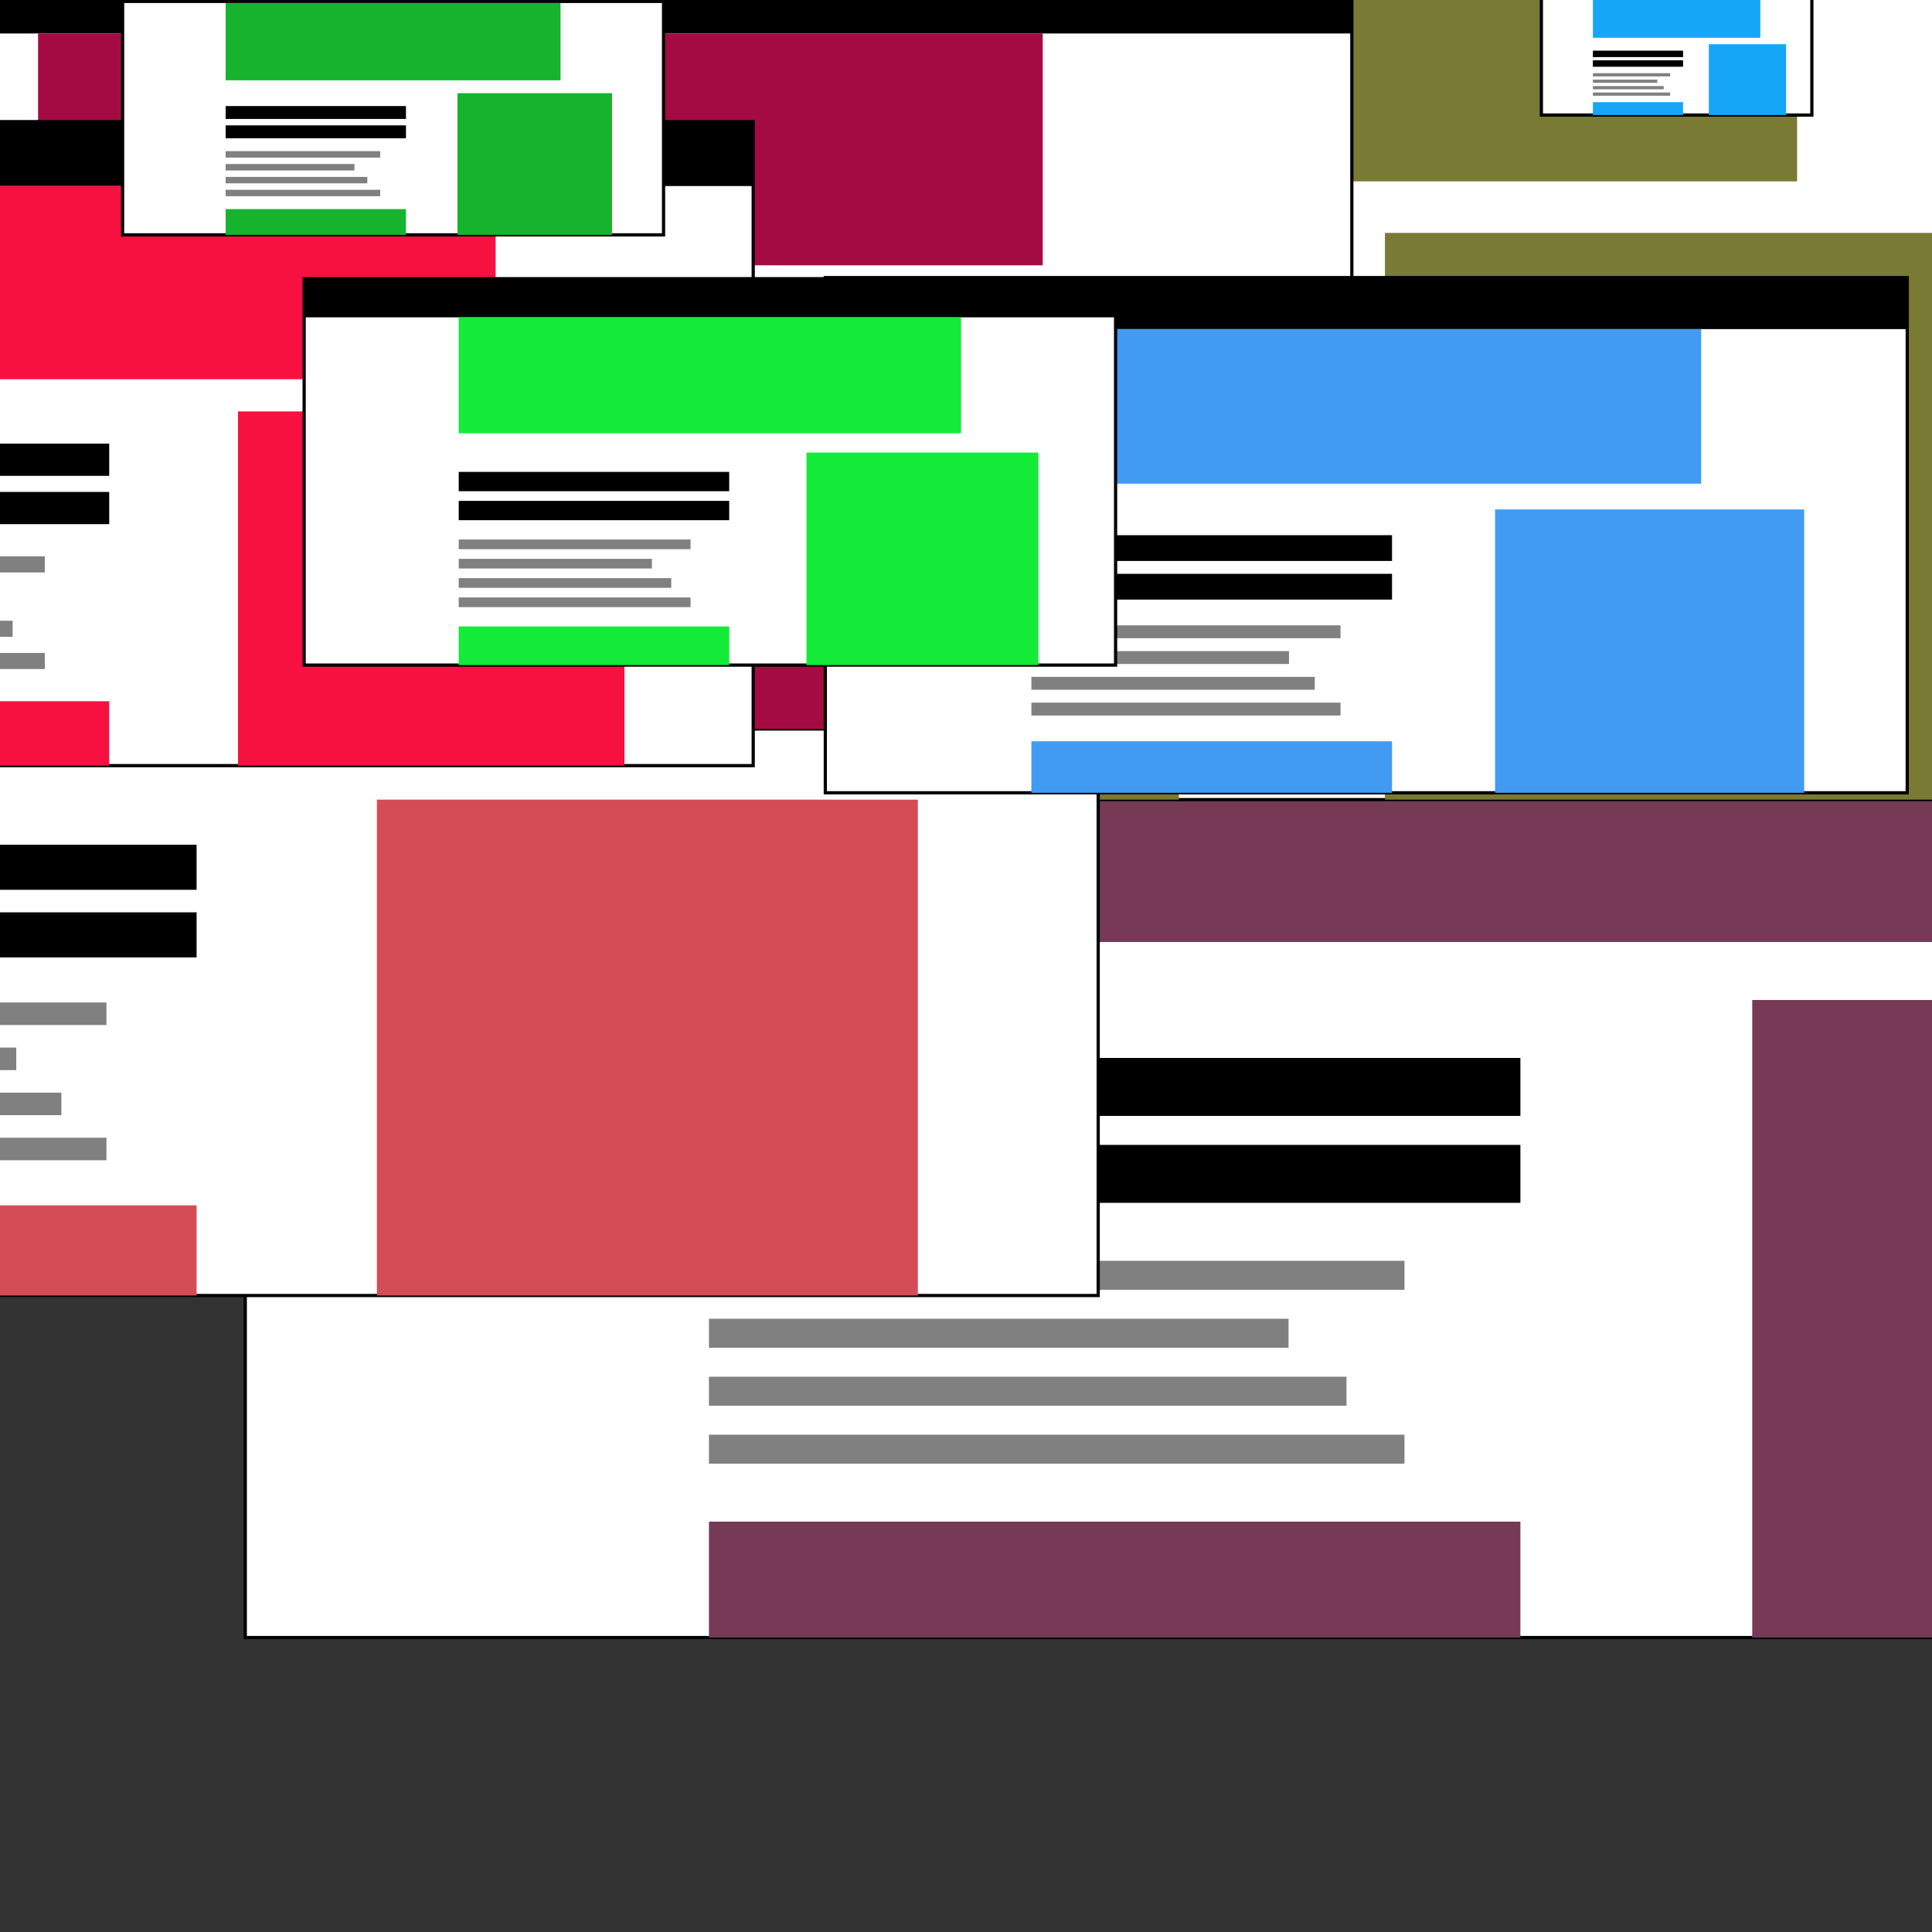 <svg version="1.1" xmlns="http://www.w3.org/2000/svg" xmlns:xlink="http://www.w3.org/1999/xlink" width="600" height="600"><rect width="100%" height="100%" fill="#333333" stroke="none"/><g fill="none" fill-rule="nonzero" stroke="none" stroke-width="1" stroke-linecap="butt" stroke-linejoin="miter" stroke-miterlimit="10" stroke-dasharray="" stroke-dashoffset="0" font-family="none" font-weight="none" font-size="none" text-anchor="none" style="mix-blend-mode: normal"><g><g><path d="M90,400v-200h420v200z" fill="#ffffff" stroke="#000000"/><path d="M90,220v-20h420v20z" fill="#000000" stroke="none"/><path d="M170,310v-10h140v10z" fill="#000000" stroke="none"/><path d="M170,325v-10h140v10z" fill="#000000" stroke="none"/><path d="M170,340v-5h120v5z" fill="#808080" stroke="none"/><path d="M170,350v-5h100v5z" fill="#808080" stroke="none"/><path d="M170,360v-5h110v5z" fill="#808080" stroke="none"/><path d="M170,370v-5h120v5z" fill="#808080" stroke="none"/></g><g fill="#763a56" stroke="none"><path d="M170,280v-60h260v60z"/><path d="M350,400v-110h120v110z"/><path d="M170,400v-20h140v20z"/></g></g><g><g><path d="M76.171,508.554v-360h756v360z" fill="#ffffff" stroke="#000000"/><path d="M76.171,184.554v-36h756v36z" fill="#000000" stroke="none"/><path d="M220.171,346.554v-18h252v18z" fill="#000000" stroke="none"/><path d="M220.171,373.554v-18h252v18z" fill="#000000" stroke="none"/><path d="M220.171,400.554v-9h216v9z" fill="#808080" stroke="none"/><path d="M220.171,418.554v-9h180v9z" fill="#808080" stroke="none"/><path d="M220.171,436.554v-9h198v9z" fill="#808080" stroke="none"/><path d="M220.171,454.554v-9h216v9z" fill="#808080" stroke="none"/></g><g fill="#763a56" stroke="none"><path d="M220.171,292.554v-108h468v108z"/><path d="M544.171,508.554v-198h216v198z"/><path d="M220.171,508.554v-36h252v36z"/></g></g><g><g><path d="M14.105,248.332v-320h672v320z" fill="#ffffff" stroke="#000000"/><path d="M14.105,-39.668v-32h672v32z" fill="#000000" stroke="none"/><path d="M142.105,104.332v-16h224v16z" fill="#000000" stroke="none"/><path d="M142.105,128.332v-16h224v16z" fill="#000000" stroke="none"/><path d="M142.105,152.332v-8h192v8z" fill="#808080" stroke="none"/><path d="M142.105,168.332v-8h160v8z" fill="#808080" stroke="none"/><path d="M142.105,184.332v-8h176v8z" fill="#808080" stroke="none"/><path d="M142.105,200.332v-8h192v8z" fill="#808080" stroke="none"/></g><g fill="#797a33" stroke="none"><path d="M142.105,56.332v-96h416v96z"/><path d="M430.105,248.332v-176h192v176z"/><path d="M142.105,248.332v-32h224v32z"/></g></g><g><g><path d="M-246.946,402.335v-280h588v280z" fill="#ffffff" stroke="#000000"/><path d="M-246.946,150.335v-28h588v28z" fill="#000000" stroke="none"/><path d="M-134.946,276.335v-14h196v14z" fill="#000000" stroke="none"/><path d="M-134.946,297.335v-14h196v14z" fill="#000000" stroke="none"/><path d="M-134.946,318.335v-7h168v7z" fill="#808080" stroke="none"/><path d="M-134.946,332.335v-7h140v7z" fill="#808080" stroke="none"/><path d="M-134.946,346.335v-7h154v7z" fill="#808080" stroke="none"/><path d="M-134.946,360.335v-7h168v7z" fill="#808080" stroke="none"/></g><g fill="#d34c56" stroke="none"><path d="M-134.946,234.335v-84h364v84z"/><path d="M117.054,402.335v-154h168v154z"/><path d="M-134.946,402.335v-28h196v28z"/></g></g><g><g><path d="M-84.173,226.393v-240h504v240z" fill="#ffffff" stroke="#000000"/><path d="M-84.173,10.393v-24h504v24z" fill="#000000" stroke="none"/><path d="M11.827,118.393v-12h168v12z" fill="#000000" stroke="none"/><path d="M11.827,136.393v-12h168v12z" fill="#000000" stroke="none"/><path d="M11.827,154.393v-6h144v6z" fill="#808080" stroke="none"/><path d="M11.827,166.393v-6h120v6z" fill="#808080" stroke="none"/><path d="M11.827,178.393v-6h132v6z" fill="#808080" stroke="none"/><path d="M11.827,190.393v-6h144v6z" fill="#808080" stroke="none"/></g><g fill="#a50b43" stroke="none"><path d="M11.827,82.393v-72h312v72z"/><path d="M227.827,226.393v-132h144v132z"/><path d="M11.827,226.393v-24h168v24z"/></g></g><g><g><path d="M-186.081,237.774v-200h420v200z" fill="#ffffff" stroke="#000000"/><path d="M-186.081,57.774v-20h420v20z" fill="#000000" stroke="none"/><path d="M-106.081,147.774v-10h140v10z" fill="#000000" stroke="none"/><path d="M-106.081,162.774v-10h140v10z" fill="#000000" stroke="none"/><path d="M-106.081,177.774v-5h120v5z" fill="#808080" stroke="none"/><path d="M-106.081,187.774v-5h100v5z" fill="#808080" stroke="none"/><path d="M-106.081,197.774v-5h110v5z" fill="#808080" stroke="none"/><path d="M-106.081,207.774v-5h120v5z" fill="#808080" stroke="none"/></g><g fill="#f61140" stroke="none"><path d="M-106.081,117.774v-60h260v60z"/><path d="M73.919,237.774v-110h120v110z"/><path d="M-106.081,237.774v-20h140v20z"/></g></g><g><g><path d="M256.307,246.207v-160h336v160z" fill="#ffffff" stroke="#000000"/><path d="M256.307,102.207v-16h336v16z" fill="#000000" stroke="none"/><path d="M320.307,174.207v-8h112v8z" fill="#000000" stroke="none"/><path d="M320.307,186.207v-8h112v8z" fill="#000000" stroke="none"/><path d="M320.307,198.207v-4h96v4z" fill="#808080" stroke="none"/><path d="M320.307,206.207v-4h80v4z" fill="#808080" stroke="none"/><path d="M320.307,214.207v-4h88v4z" fill="#808080" stroke="none"/><path d="M320.307,222.207v-4h96v4z" fill="#808080" stroke="none"/></g><g fill="#419bf3" stroke="none"><path d="M320.307,150.207v-48h208v48z"/><path d="M464.307,246.207v-88h96v88z"/><path d="M320.307,246.207v-16h112v16z"/></g></g><g><g><path d="M94.458,206.551v-120h252v120z" fill="#ffffff" stroke="#000000"/><path d="M94.458,98.551v-12h252v12z" fill="#000000" stroke="none"/><path d="M142.458,152.551v-6h84v6z" fill="#000000" stroke="none"/><path d="M142.458,161.551v-6h84v6z" fill="#000000" stroke="none"/><path d="M142.458,170.551v-3h72v3z" fill="#808080" stroke="none"/><path d="M142.458,176.551v-3h60v3z" fill="#808080" stroke="none"/><path d="M142.458,182.551v-3h66v3z" fill="#808080" stroke="none"/><path d="M142.458,188.551v-3h72v3z" fill="#808080" stroke="none"/></g><g fill="#13eb38" stroke="none"><path d="M142.458,134.551v-36h156v36z"/><path d="M250.458,206.551v-66h72v66z"/><path d="M142.458,206.551v-12h84v12z"/></g></g><g><g><path d="M38.074,72.938v-80h168v80z" fill="#ffffff" stroke="#000000"/><path d="M38.074,0.938v-8h168v8z" fill="#000000" stroke="none"/><path d="M70.074,36.938v-4h56v4z" fill="#000000" stroke="none"/><path d="M70.074,42.938v-4h56v4z" fill="#000000" stroke="none"/><path d="M70.074,48.938v-2h48v2z" fill="#808080" stroke="none"/><path d="M70.074,52.938v-2h40v2z" fill="#808080" stroke="none"/><path d="M70.074,56.938v-2h44v2z" fill="#808080" stroke="none"/><path d="M70.074,60.938v-2h48v2z" fill="#808080" stroke="none"/></g><g fill="#16b42e" stroke="none"><path d="M70.074,24.938v-24h104v24z"/><path d="M142.074,72.938v-44h48v44z"/><path d="M70.074,72.938v-8h56v8z"/></g></g><g><g><path d="M478.687,35.731v-40h84v40z" fill="#ffffff" stroke="#000000"/><path d="M478.687,-0.269v-4h84v4z" fill="#000000" stroke="none"/><path d="M494.687,17.731v-2h28v2z" fill="#000000" stroke="none"/><path d="M494.687,20.731v-2h28v2z" fill="#000000" stroke="none"/><path d="M494.687,23.731v-1h24v1z" fill="#808080" stroke="none"/><path d="M494.687,25.731v-1h20v1z" fill="#808080" stroke="none"/><path d="M494.687,27.731v-1h22v1z" fill="#808080" stroke="none"/><path d="M494.687,29.731v-1h24v1z" fill="#808080" stroke="none"/></g><g fill="#15a6f7" stroke="none"><path d="M494.687,11.731v-12h52v12z"/><path d="M530.687,35.731v-22h24v22z"/><path d="M494.687,35.731v-4h28v4z"/></g></g><g><g><path d="M369.206,286.405v0v0v0z" fill="#ffffff" stroke="#000000"/><path d="M369.206,286.405v0v0v0z" fill="#000000" stroke="none"/><path d="M369.206,286.405v0v0v0z" fill="#000000" stroke="none"/><path d="M369.206,286.405v0v0v0z" fill="#000000" stroke="none"/><path d="M369.206,286.405v0v0v0z" fill="#808080" stroke="none"/><path d="M369.206,286.405v0v0v0z" fill="#808080" stroke="none"/><path d="M369.206,286.405v0v0v0z" fill="#808080" stroke="none"/><path d="M369.206,286.405v0v0v0z" fill="#808080" stroke="none"/></g><g fill="#02b24c" stroke="none"><path d="M369.206,286.405v0v0v0z"/><path d="M369.206,286.405v0v0v0z"/><path d="M369.206,286.405v0v0v0z"/></g></g></g></svg>
